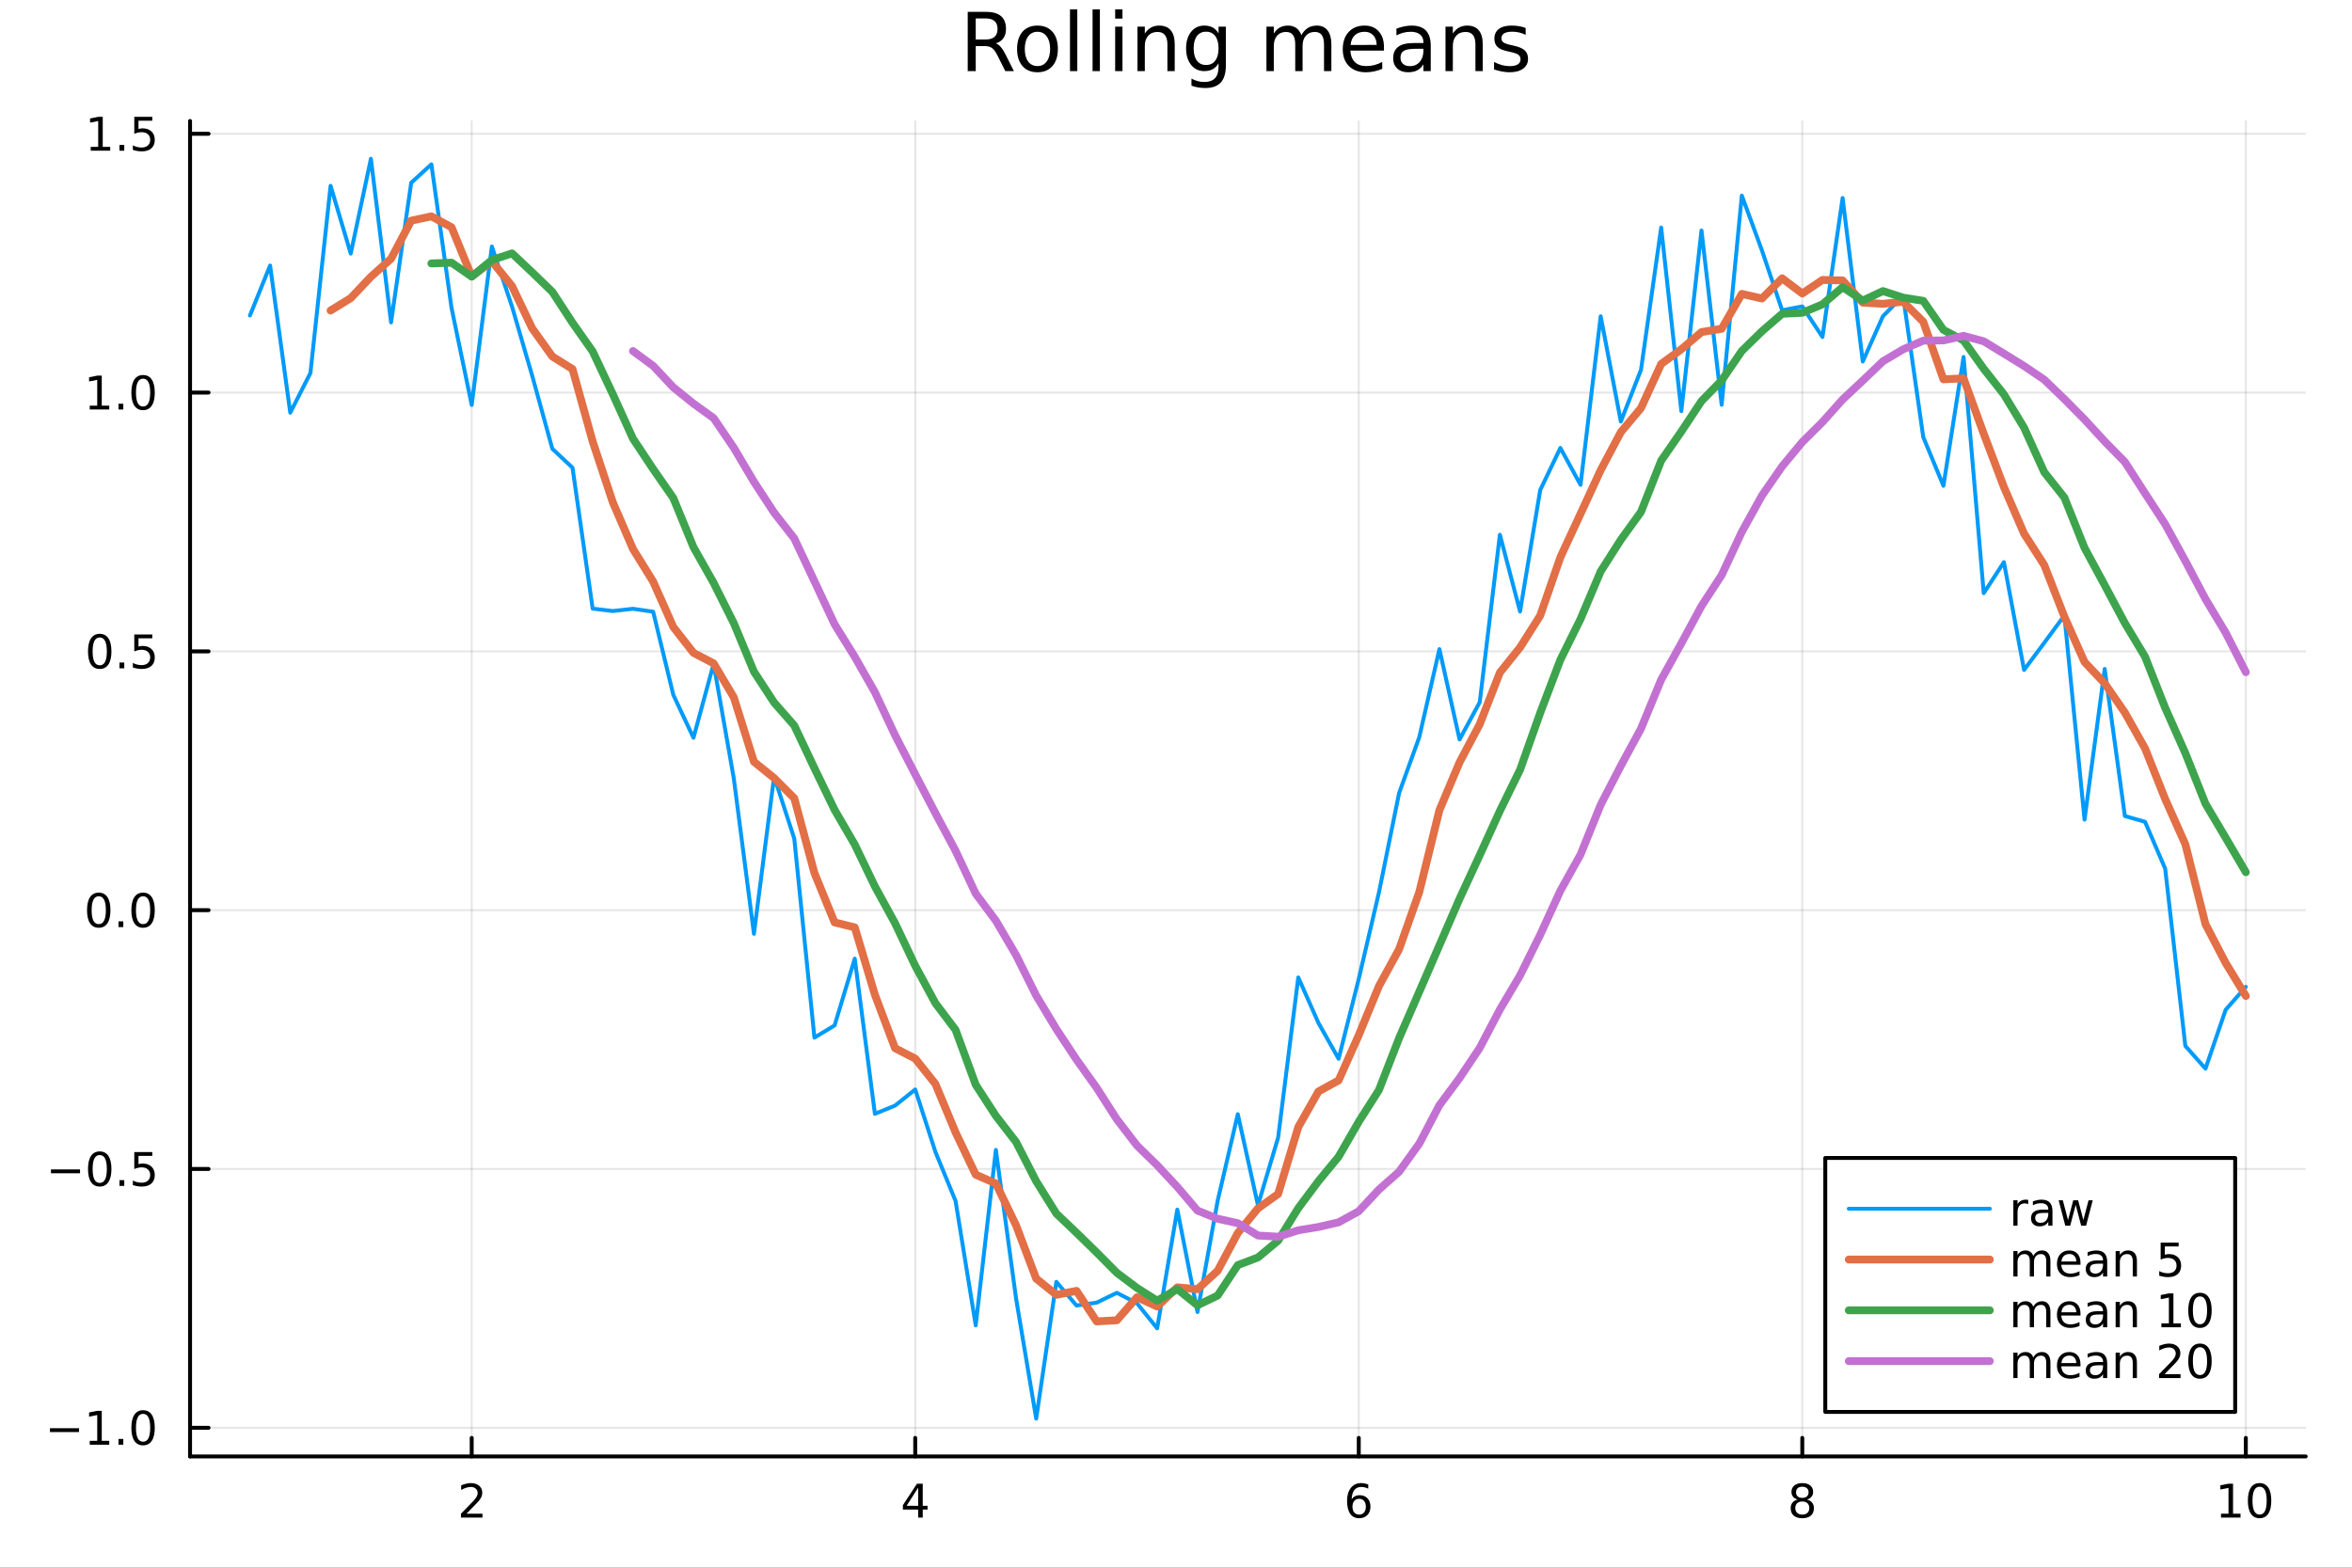 <?xml version="1.0" encoding="utf-8"?>
<svg xmlns="http://www.w3.org/2000/svg" xmlns:xlink="http://www.w3.org/1999/xlink" width="600" height="400" viewBox="0 0 2400 1600">
<rect x="0" y="0" width="2400" height="1600" fill="#333333" stroke="none"/>
<defs>
  <clipPath id="clip750">
    <rect x="0" y="0" width="2400" height="1600"/>
  </clipPath>
</defs>
<path clip-path="url(#clip750)" d="M0 1600 L2400 1600 L2400 0 L0 0  Z" fill="#ffffff" fill-rule="evenodd" fill-opacity="1"/>
<defs>
  <clipPath id="clip751">
    <rect x="480" y="0" width="1681" height="1600"/>
  </clipPath>
</defs>
<path clip-path="url(#clip750)" d="M193.936 1486.45 L2352.76 1486.45 L2352.76 123.472 L193.936 123.472  Z" fill="#ffffff" fill-rule="evenodd" fill-opacity="1"/>
<defs>
  <clipPath id="clip752">
    <rect x="193" y="123" width="2160" height="1364"/>
  </clipPath>
</defs>
<polyline clip-path="url(#clip752)" style="stroke:#000000; stroke-linecap:round; stroke-linejoin:round; stroke-width:2; stroke-opacity:0.1; fill:none" points="481.326,1486.45 481.326,123.472 "/>
<polyline clip-path="url(#clip752)" style="stroke:#000000; stroke-linecap:round; stroke-linejoin:round; stroke-width:2; stroke-opacity:0.1; fill:none" points="933.909,1486.45 933.909,123.472 "/>
<polyline clip-path="url(#clip752)" style="stroke:#000000; stroke-linecap:round; stroke-linejoin:round; stroke-width:2; stroke-opacity:0.1; fill:none" points="1386.49,1486.45 1386.49,123.472 "/>
<polyline clip-path="url(#clip752)" style="stroke:#000000; stroke-linecap:round; stroke-linejoin:round; stroke-width:2; stroke-opacity:0.1; fill:none" points="1839.07,1486.45 1839.07,123.472 "/>
<polyline clip-path="url(#clip752)" style="stroke:#000000; stroke-linecap:round; stroke-linejoin:round; stroke-width:2; stroke-opacity:0.1; fill:none" points="2291.66,1486.45 2291.66,123.472 "/>
<polyline clip-path="url(#clip752)" style="stroke:#000000; stroke-linecap:round; stroke-linejoin:round; stroke-width:2; stroke-opacity:0.1; fill:none" points="193.936,1457.2 2352.76,1457.2 "/>
<polyline clip-path="url(#clip752)" style="stroke:#000000; stroke-linecap:round; stroke-linejoin:round; stroke-width:2; stroke-opacity:0.1; fill:none" points="193.936,1193.07 2352.76,1193.07 "/>
<polyline clip-path="url(#clip752)" style="stroke:#000000; stroke-linecap:round; stroke-linejoin:round; stroke-width:2; stroke-opacity:0.1; fill:none" points="193.936,928.933 2352.76,928.933 "/>
<polyline clip-path="url(#clip752)" style="stroke:#000000; stroke-linecap:round; stroke-linejoin:round; stroke-width:2; stroke-opacity:0.1; fill:none" points="193.936,664.8 2352.76,664.8 "/>
<polyline clip-path="url(#clip752)" style="stroke:#000000; stroke-linecap:round; stroke-linejoin:round; stroke-width:2; stroke-opacity:0.1; fill:none" points="193.936,400.668 2352.76,400.668 "/>
<polyline clip-path="url(#clip752)" style="stroke:#000000; stroke-linecap:round; stroke-linejoin:round; stroke-width:2; stroke-opacity:0.1; fill:none" points="193.936,136.536 2352.76,136.536 "/>
<polyline clip-path="url(#clip750)" style="stroke:#000000; stroke-linecap:round; stroke-linejoin:round; stroke-width:4; stroke-opacity:1; fill:none" points="193.936,1486.45 2352.76,1486.45 "/>
<polyline clip-path="url(#clip750)" style="stroke:#000000; stroke-linecap:round; stroke-linejoin:round; stroke-width:4; stroke-opacity:1; fill:none" points="481.326,1486.45 481.326,1467.55 "/>
<polyline clip-path="url(#clip750)" style="stroke:#000000; stroke-linecap:round; stroke-linejoin:round; stroke-width:4; stroke-opacity:1; fill:none" points="933.909,1486.45 933.909,1467.55 "/>
<polyline clip-path="url(#clip750)" style="stroke:#000000; stroke-linecap:round; stroke-linejoin:round; stroke-width:4; stroke-opacity:1; fill:none" points="1386.49,1486.45 1386.49,1467.55 "/>
<polyline clip-path="url(#clip750)" style="stroke:#000000; stroke-linecap:round; stroke-linejoin:round; stroke-width:4; stroke-opacity:1; fill:none" points="1839.07,1486.45 1839.07,1467.55 "/>
<polyline clip-path="url(#clip750)" style="stroke:#000000; stroke-linecap:round; stroke-linejoin:round; stroke-width:4; stroke-opacity:1; fill:none" points="2291.66,1486.45 2291.66,1467.55 "/>
<path clip-path="url(#clip750)" d="M475.979 1544.91 L492.298 1544.91 L492.298 1548.85 L470.354 1548.85 L470.354 1544.91 Q473.016 1542.16 477.599 1537.53 Q482.206 1532.88 483.386 1531.53 Q485.632 1529.01 486.511 1527.27 Q487.414 1525.51 487.414 1523.82 Q487.414 1521.07 485.47 1519.33 Q483.548 1517.6 480.446 1517.6 Q478.247 1517.6 475.794 1518.36 Q473.363 1519.13 470.585 1520.68 L470.585 1515.95 Q473.409 1514.82 475.863 1514.24 Q478.317 1513.66 480.354 1513.66 Q485.724 1513.66 488.919 1516.35 Q492.113 1519.03 492.113 1523.52 Q492.113 1525.65 491.303 1527.57 Q490.516 1529.47 488.409 1532.07 Q487.831 1532.74 484.729 1535.95 Q481.627 1539.15 475.979 1544.91 Z" fill="#000000" fill-rule="nonzero" fill-opacity="1" /><path clip-path="url(#clip750)" d="M936.918 1518.36 L925.113 1536.81 L936.918 1536.81 L936.918 1518.36 M935.691 1514.29 L941.571 1514.29 L941.571 1536.81 L946.501 1536.81 L946.501 1540.7 L941.571 1540.7 L941.571 1548.85 L936.918 1548.85 L936.918 1540.7 L921.316 1540.7 L921.316 1536.19 L935.691 1514.29 Z" fill="#000000" fill-rule="nonzero" fill-opacity="1" /><path clip-path="url(#clip750)" d="M1386.9 1529.7 Q1383.75 1529.7 1381.9 1531.86 Q1380.07 1534.01 1380.07 1537.76 Q1380.07 1541.49 1381.9 1543.66 Q1383.75 1545.82 1386.9 1545.82 Q1390.04 1545.82 1391.87 1543.66 Q1393.73 1541.49 1393.73 1537.76 Q1393.73 1534.01 1391.87 1531.86 Q1390.04 1529.7 1386.9 1529.7 M1396.18 1515.05 L1396.18 1519.31 Q1394.42 1518.48 1392.61 1518.04 Q1390.83 1517.6 1389.07 1517.6 Q1384.44 1517.6 1381.99 1520.72 Q1379.56 1523.85 1379.21 1530.17 Q1380.58 1528.15 1382.64 1527.09 Q1384.7 1526 1387.17 1526 Q1392.38 1526 1395.39 1529.17 Q1398.42 1532.32 1398.42 1537.76 Q1398.42 1543.08 1395.28 1546.3 Q1392.13 1549.52 1386.9 1549.52 Q1380.9 1549.52 1377.73 1544.94 Q1374.56 1540.33 1374.56 1531.6 Q1374.56 1523.41 1378.45 1518.55 Q1382.34 1513.66 1388.89 1513.66 Q1390.65 1513.66 1392.43 1514.01 Q1394.23 1514.36 1396.18 1515.05 Z" fill="#000000" fill-rule="nonzero" fill-opacity="1" /><path clip-path="url(#clip750)" d="M1839.07 1532.44 Q1835.74 1532.44 1833.82 1534.22 Q1831.92 1536 1831.92 1539.13 Q1831.92 1542.25 1833.82 1544.03 Q1835.74 1545.82 1839.07 1545.82 Q1842.41 1545.82 1844.33 1544.03 Q1846.25 1542.23 1846.25 1539.13 Q1846.25 1536 1844.33 1534.22 Q1842.43 1532.44 1839.07 1532.44 M1834.4 1530.45 Q1831.39 1529.7 1829.7 1527.64 Q1828.03 1525.58 1828.03 1522.62 Q1828.03 1518.48 1830.97 1516.07 Q1833.94 1513.66 1839.07 1513.66 Q1844.24 1513.66 1847.18 1516.07 Q1850.12 1518.48 1850.12 1522.62 Q1850.12 1525.58 1848.43 1527.64 Q1846.76 1529.7 1843.77 1530.45 Q1847.15 1531.23 1849.03 1533.52 Q1850.93 1535.82 1850.93 1539.13 Q1850.93 1544.15 1847.85 1546.83 Q1844.79 1549.52 1839.07 1549.52 Q1833.36 1549.52 1830.28 1546.83 Q1827.22 1544.15 1827.22 1539.13 Q1827.22 1535.82 1829.12 1533.52 Q1831.02 1531.23 1834.4 1530.45 M1832.69 1523.06 Q1832.69 1525.75 1834.35 1527.25 Q1836.04 1528.76 1839.07 1528.76 Q1842.08 1528.76 1843.77 1527.25 Q1845.49 1525.75 1845.49 1523.06 Q1845.49 1520.38 1843.77 1518.87 Q1842.08 1517.37 1839.07 1517.37 Q1836.04 1517.37 1834.35 1518.87 Q1832.69 1520.38 1832.69 1523.06 Z" fill="#000000" fill-rule="nonzero" fill-opacity="1" /><path clip-path="url(#clip750)" d="M2266.34 1544.91 L2273.98 1544.91 L2273.98 1518.55 L2265.67 1520.21 L2265.67 1515.95 L2273.94 1514.29 L2278.61 1514.29 L2278.61 1544.91 L2286.25 1544.91 L2286.25 1548.85 L2266.34 1548.85 L2266.34 1544.91 Z" fill="#000000" fill-rule="nonzero" fill-opacity="1" /><path clip-path="url(#clip750)" d="M2305.7 1517.37 Q2302.09 1517.37 2300.26 1520.93 Q2298.45 1524.47 2298.45 1531.6 Q2298.45 1538.71 2300.26 1542.27 Q2302.09 1545.82 2305.7 1545.82 Q2309.33 1545.82 2311.14 1542.27 Q2312.96 1538.71 2312.96 1531.6 Q2312.96 1524.47 2311.14 1520.93 Q2309.33 1517.37 2305.7 1517.37 M2305.7 1513.66 Q2311.51 1513.66 2314.56 1518.27 Q2317.64 1522.85 2317.64 1531.6 Q2317.64 1540.33 2314.56 1544.94 Q2311.51 1549.52 2305.7 1549.52 Q2299.89 1549.52 2296.81 1544.94 Q2293.75 1540.33 2293.75 1531.6 Q2293.75 1522.85 2296.81 1518.27 Q2299.89 1513.66 2305.7 1513.66 Z" fill="#000000" fill-rule="nonzero" fill-opacity="1" /><polyline clip-path="url(#clip750)" style="stroke:#000000; stroke-linecap:round; stroke-linejoin:round; stroke-width:4; stroke-opacity:1; fill:none" points="193.936,1486.45 193.936,123.472 "/>
<polyline clip-path="url(#clip750)" style="stroke:#000000; stroke-linecap:round; stroke-linejoin:round; stroke-width:4; stroke-opacity:1; fill:none" points="193.936,1457.2 212.834,1457.2 "/>
<polyline clip-path="url(#clip750)" style="stroke:#000000; stroke-linecap:round; stroke-linejoin:round; stroke-width:4; stroke-opacity:1; fill:none" points="193.936,1193.07 212.834,1193.07 "/>
<polyline clip-path="url(#clip750)" style="stroke:#000000; stroke-linecap:round; stroke-linejoin:round; stroke-width:4; stroke-opacity:1; fill:none" points="193.936,928.933 212.834,928.933 "/>
<polyline clip-path="url(#clip750)" style="stroke:#000000; stroke-linecap:round; stroke-linejoin:round; stroke-width:4; stroke-opacity:1; fill:none" points="193.936,664.8 212.834,664.8 "/>
<polyline clip-path="url(#clip750)" style="stroke:#000000; stroke-linecap:round; stroke-linejoin:round; stroke-width:4; stroke-opacity:1; fill:none" points="193.936,400.668 212.834,400.668 "/>
<polyline clip-path="url(#clip750)" style="stroke:#000000; stroke-linecap:round; stroke-linejoin:round; stroke-width:4; stroke-opacity:1; fill:none" points="193.936,136.536 212.834,136.536 "/>
<path clip-path="url(#clip750)" d="M50.992 1457.65 L80.668 1457.65 L80.668 1461.58 L50.992 1461.58 L50.992 1457.65 Z" fill="#000000" fill-rule="nonzero" fill-opacity="1" /><path clip-path="url(#clip750)" d="M91.571 1470.54 L99.21 1470.54 L99.21 1444.18 L90.899 1445.84 L90.899 1441.58 L99.163 1439.92 L103.839 1439.92 L103.839 1470.54 L111.478 1470.54 L111.478 1474.48 L91.571 1474.48 L91.571 1470.54 Z" fill="#000000" fill-rule="nonzero" fill-opacity="1" /><path clip-path="url(#clip750)" d="M120.922 1468.6 L125.807 1468.6 L125.807 1474.48 L120.922 1474.48 L120.922 1468.6 Z" fill="#000000" fill-rule="nonzero" fill-opacity="1" /><path clip-path="url(#clip750)" d="M145.992 1443 Q142.381 1443 140.552 1446.56 Q138.746 1450.1 138.746 1457.23 Q138.746 1464.34 140.552 1467.9 Q142.381 1471.44 145.992 1471.44 Q149.626 1471.44 151.431 1467.9 Q153.26 1464.34 153.26 1457.23 Q153.26 1450.1 151.431 1446.56 Q149.626 1443 145.992 1443 M145.992 1439.29 Q151.802 1439.29 154.857 1443.9 Q157.936 1448.48 157.936 1457.23 Q157.936 1465.96 154.857 1470.57 Q151.802 1475.15 145.992 1475.15 Q140.181 1475.15 137.103 1470.57 Q134.047 1465.96 134.047 1457.23 Q134.047 1448.48 137.103 1443.9 Q140.181 1439.29 145.992 1439.29 Z" fill="#000000" fill-rule="nonzero" fill-opacity="1" /><path clip-path="url(#clip750)" d="M51.987 1193.52 L81.663 1193.52 L81.663 1197.45 L51.987 1197.45 L51.987 1193.52 Z" fill="#000000" fill-rule="nonzero" fill-opacity="1" /><path clip-path="url(#clip750)" d="M101.756 1178.86 Q98.145 1178.86 96.316 1182.43 Q94.51 1185.97 94.51 1193.1 Q94.51 1200.21 96.316 1203.77 Q98.145 1207.31 101.756 1207.31 Q105.39 1207.31 107.196 1203.77 Q109.024 1200.21 109.024 1193.1 Q109.024 1185.97 107.196 1182.43 Q105.39 1178.86 101.756 1178.86 M101.756 1175.16 Q107.566 1175.16 110.621 1179.77 Q113.7 1184.35 113.7 1193.1 Q113.7 1201.83 110.621 1206.43 Q107.566 1211.02 101.756 1211.02 Q95.946 1211.02 92.867 1206.43 Q89.811 1201.83 89.811 1193.1 Q89.811 1184.35 92.867 1179.77 Q95.946 1175.16 101.756 1175.16 Z" fill="#000000" fill-rule="nonzero" fill-opacity="1" /><path clip-path="url(#clip750)" d="M121.918 1204.47 L126.802 1204.47 L126.802 1210.35 L121.918 1210.35 L121.918 1204.47 Z" fill="#000000" fill-rule="nonzero" fill-opacity="1" /><path clip-path="url(#clip750)" d="M137.033 1175.79 L155.39 1175.79 L155.39 1179.72 L141.316 1179.72 L141.316 1188.19 Q142.334 1187.85 143.353 1187.68 Q144.371 1187.5 145.39 1187.5 Q151.177 1187.5 154.556 1190.67 Q157.936 1193.84 157.936 1199.26 Q157.936 1204.84 154.464 1207.94 Q150.992 1211.02 144.672 1211.02 Q142.496 1211.02 140.228 1210.65 Q137.982 1210.28 135.575 1209.53 L135.575 1204.84 Q137.658 1205.97 139.881 1206.53 Q142.103 1207.08 144.58 1207.08 Q148.584 1207.08 150.922 1204.97 Q153.26 1202.87 153.26 1199.26 Q153.26 1195.65 150.922 1193.54 Q148.584 1191.43 144.58 1191.43 Q142.705 1191.43 140.83 1191.85 Q138.978 1192.27 137.033 1193.15 L137.033 1175.79 Z" fill="#000000" fill-rule="nonzero" fill-opacity="1" /><path clip-path="url(#clip750)" d="M100.76 914.731 Q97.149 914.731 95.321 918.296 Q93.515 921.838 93.515 928.967 Q93.515 936.074 95.321 939.639 Q97.149 943.18 100.76 943.18 Q104.395 943.18 106.2 939.639 Q108.029 936.074 108.029 928.967 Q108.029 921.838 106.2 918.296 Q104.395 914.731 100.76 914.731 M100.76 911.028 Q106.571 911.028 109.626 915.634 Q112.705 920.217 112.705 928.967 Q112.705 937.694 109.626 942.301 Q106.571 946.884 100.76 946.884 Q94.95 946.884 91.871 942.301 Q88.816 937.694 88.816 928.967 Q88.816 920.217 91.871 915.634 Q94.95 911.028 100.76 911.028 Z" fill="#000000" fill-rule="nonzero" fill-opacity="1" /><path clip-path="url(#clip750)" d="M120.922 940.333 L125.807 940.333 L125.807 946.213 L120.922 946.213 L120.922 940.333 Z" fill="#000000" fill-rule="nonzero" fill-opacity="1" /><path clip-path="url(#clip750)" d="M145.992 914.731 Q142.381 914.731 140.552 918.296 Q138.746 921.838 138.746 928.967 Q138.746 936.074 140.552 939.639 Q142.381 943.18 145.992 943.18 Q149.626 943.18 151.431 939.639 Q153.26 936.074 153.26 928.967 Q153.26 921.838 151.431 918.296 Q149.626 914.731 145.992 914.731 M145.992 911.028 Q151.802 911.028 154.857 915.634 Q157.936 920.217 157.936 928.967 Q157.936 937.694 154.857 942.301 Q151.802 946.884 145.992 946.884 Q140.181 946.884 137.103 942.301 Q134.047 937.694 134.047 928.967 Q134.047 920.217 137.103 915.634 Q140.181 911.028 145.992 911.028 Z" fill="#000000" fill-rule="nonzero" fill-opacity="1" /><path clip-path="url(#clip750)" d="M101.756 650.599 Q98.145 650.599 96.316 654.164 Q94.51 657.706 94.51 664.835 Q94.51 671.942 96.316 675.506 Q98.145 679.048 101.756 679.048 Q105.39 679.048 107.196 675.506 Q109.024 671.942 109.024 664.835 Q109.024 657.706 107.196 654.164 Q105.39 650.599 101.756 650.599 M101.756 646.895 Q107.566 646.895 110.621 651.502 Q113.7 656.085 113.7 664.835 Q113.7 673.562 110.621 678.168 Q107.566 682.752 101.756 682.752 Q95.946 682.752 92.867 678.168 Q89.811 673.562 89.811 664.835 Q89.811 656.085 92.867 651.502 Q95.946 646.895 101.756 646.895 Z" fill="#000000" fill-rule="nonzero" fill-opacity="1" /><path clip-path="url(#clip750)" d="M121.918 676.201 L126.802 676.201 L126.802 682.08 L121.918 682.08 L121.918 676.201 Z" fill="#000000" fill-rule="nonzero" fill-opacity="1" /><path clip-path="url(#clip750)" d="M137.033 647.52 L155.39 647.52 L155.39 651.456 L141.316 651.456 L141.316 659.928 Q142.334 659.581 143.353 659.419 Q144.371 659.233 145.39 659.233 Q151.177 659.233 154.556 662.405 Q157.936 665.576 157.936 670.993 Q157.936 676.571 154.464 679.673 Q150.992 682.752 144.672 682.752 Q142.496 682.752 140.228 682.381 Q137.982 682.011 135.575 681.27 L135.575 676.571 Q137.658 677.705 139.881 678.261 Q142.103 678.817 144.58 678.817 Q148.584 678.817 150.922 676.71 Q153.26 674.604 153.26 670.993 Q153.26 667.381 150.922 665.275 Q148.584 663.168 144.58 663.168 Q142.705 663.168 140.83 663.585 Q138.978 664.002 137.033 664.881 L137.033 647.52 Z" fill="#000000" fill-rule="nonzero" fill-opacity="1" /><path clip-path="url(#clip750)" d="M91.571 414.013 L99.21 414.013 L99.21 387.647 L90.899 389.314 L90.899 385.055 L99.163 383.388 L103.839 383.388 L103.839 414.013 L111.478 414.013 L111.478 417.948 L91.571 417.948 L91.571 414.013 Z" fill="#000000" fill-rule="nonzero" fill-opacity="1" /><path clip-path="url(#clip750)" d="M120.922 412.069 L125.807 412.069 L125.807 417.948 L120.922 417.948 L120.922 412.069 Z" fill="#000000" fill-rule="nonzero" fill-opacity="1" /><path clip-path="url(#clip750)" d="M145.992 386.467 Q142.381 386.467 140.552 390.032 Q138.746 393.573 138.746 400.703 Q138.746 407.809 140.552 411.374 Q142.381 414.916 145.992 414.916 Q149.626 414.916 151.431 411.374 Q153.26 407.809 153.26 400.703 Q153.26 393.573 151.431 390.032 Q149.626 386.467 145.992 386.467 M145.992 382.763 Q151.802 382.763 154.857 387.37 Q157.936 391.953 157.936 400.703 Q157.936 409.43 154.857 414.036 Q151.802 418.619 145.992 418.619 Q140.181 418.619 137.103 414.036 Q134.047 409.43 134.047 400.703 Q134.047 391.953 137.103 387.37 Q140.181 382.763 145.992 382.763 Z" fill="#000000" fill-rule="nonzero" fill-opacity="1" /><path clip-path="url(#clip750)" d="M92.566 149.881 L100.205 149.881 L100.205 123.515 L91.895 125.182 L91.895 120.922 L100.159 119.256 L104.834 119.256 L104.834 149.881 L112.473 149.881 L112.473 153.816 L92.566 153.816 L92.566 149.881 Z" fill="#000000" fill-rule="nonzero" fill-opacity="1" /><path clip-path="url(#clip750)" d="M121.918 147.936 L126.802 147.936 L126.802 153.816 L121.918 153.816 L121.918 147.936 Z" fill="#000000" fill-rule="nonzero" fill-opacity="1" /><path clip-path="url(#clip750)" d="M137.033 119.256 L155.39 119.256 L155.39 123.191 L141.316 123.191 L141.316 131.663 Q142.334 131.316 143.353 131.154 Q144.371 130.969 145.39 130.969 Q151.177 130.969 154.556 134.14 Q157.936 137.311 157.936 142.728 Q157.936 148.307 154.464 151.408 Q150.992 154.487 144.672 154.487 Q142.496 154.487 140.228 154.117 Q137.982 153.746 135.575 153.006 L135.575 148.307 Q137.658 149.441 139.881 149.996 Q142.103 150.552 144.58 150.552 Q148.584 150.552 150.922 148.445 Q153.26 146.339 153.26 142.728 Q153.26 139.117 150.922 137.01 Q148.584 134.904 144.58 134.904 Q142.705 134.904 140.83 135.321 Q138.978 135.737 137.033 136.617 L137.033 119.256 Z" fill="#000000" fill-rule="nonzero" fill-opacity="1" /><path clip-path="url(#clip750)" d="M1016.15 44.22 Q1018.79 45.111 1021.26 48.028 Q1023.77 50.944 1026.28 56.048 L1034.59 72.576 L1025.8 72.576 L1018.06 57.061 Q1015.06 50.985 1012.22 49 Q1009.43 47.015 1004.57 47.015 L995.656 47.015 L995.656 72.576 L987.474 72.576 L987.474 12.096 L1005.95 12.096 Q1016.32 12.096 1021.42 16.43 Q1026.52 20.765 1026.52 29.515 Q1026.52 35.227 1023.85 38.994 Q1021.22 42.761 1016.15 44.22 M995.656 18.82 L995.656 40.29 L1005.95 40.29 Q1011.86 40.29 1014.86 37.576 Q1017.9 34.822 1017.9 29.515 Q1017.9 24.208 1014.86 21.535 Q1011.86 18.82 1005.95 18.82 L995.656 18.82 Z" fill="#000000" fill-rule="nonzero" fill-opacity="1" /><path clip-path="url(#clip750)" d="M1058.65 32.431 Q1052.65 32.431 1049.17 37.131 Q1045.69 41.789 1045.69 49.931 Q1045.69 58.074 1049.13 62.773 Q1052.61 67.431 1058.65 67.431 Q1064.6 67.431 1068.09 62.732 Q1071.57 58.033 1071.57 49.931 Q1071.57 41.87 1068.09 37.171 Q1064.6 32.431 1058.65 32.431 M1058.65 26.112 Q1068.37 26.112 1073.92 32.431 Q1079.47 38.751 1079.47 49.931 Q1079.47 61.071 1073.92 67.431 Q1068.37 73.751 1058.65 73.751 Q1048.89 73.751 1043.34 67.431 Q1037.83 61.071 1037.83 49.931 Q1037.83 38.751 1043.34 32.431 Q1048.89 26.112 1058.65 26.112 Z" fill="#000000" fill-rule="nonzero" fill-opacity="1" /><path clip-path="url(#clip750)" d="M1091.82 9.544 L1099.28 9.544 L1099.28 72.576 L1091.82 72.576 L1091.82 9.544 Z" fill="#000000" fill-rule="nonzero" fill-opacity="1" /><path clip-path="url(#clip750)" d="M1114.87 9.544 L1122.33 9.544 L1122.33 72.576 L1114.87 72.576 L1114.87 9.544 Z" fill="#000000" fill-rule="nonzero" fill-opacity="1" /><path clip-path="url(#clip750)" d="M1137.92 27.206 L1145.38 27.206 L1145.38 72.576 L1137.92 72.576 L1137.92 27.206 M1137.92 9.544 L1145.38 9.544 L1145.38 18.983 L1137.92 18.983 L1137.92 9.544 Z" fill="#000000" fill-rule="nonzero" fill-opacity="1" /><path clip-path="url(#clip750)" d="M1198.69 45.192 L1198.69 72.576 L1191.23 72.576 L1191.23 45.435 Q1191.23 38.994 1188.72 35.794 Q1186.21 32.594 1181.19 32.594 Q1175.15 32.594 1171.67 36.442 Q1168.18 40.29 1168.18 46.934 L1168.18 72.576 L1160.69 72.576 L1160.69 27.206 L1168.18 27.206 L1168.18 34.254 Q1170.86 30.163 1174.46 28.138 Q1178.11 26.112 1182.85 26.112 Q1190.67 26.112 1194.68 30.973 Q1198.69 35.794 1198.69 45.192 Z" fill="#000000" fill-rule="nonzero" fill-opacity="1" /><path clip-path="url(#clip750)" d="M1243.41 49.364 Q1243.41 41.263 1240.05 36.806 Q1236.73 32.35 1230.69 32.35 Q1224.69 32.35 1221.33 36.806 Q1218.01 41.263 1218.01 49.364 Q1218.01 57.426 1221.33 61.882 Q1224.69 66.338 1230.69 66.338 Q1236.73 66.338 1240.05 61.882 Q1243.41 57.426 1243.41 49.364 M1250.86 66.945 Q1250.86 78.531 1245.72 84.162 Q1240.57 89.833 1229.96 89.833 Q1226.03 89.833 1222.55 89.225 Q1219.06 88.658 1215.78 87.443 L1215.78 80.192 Q1219.06 81.974 1222.26 82.825 Q1225.46 83.675 1228.79 83.675 Q1236.12 83.675 1239.76 79.827 Q1243.41 76.019 1243.41 68.282 L1243.41 64.596 Q1241.1 68.606 1237.5 70.591 Q1233.89 72.576 1228.87 72.576 Q1220.52 72.576 1215.42 66.216 Q1210.31 59.856 1210.31 49.364 Q1210.31 38.832 1215.42 32.472 Q1220.52 26.112 1228.87 26.112 Q1233.89 26.112 1237.5 28.097 Q1241.1 30.082 1243.41 34.092 L1243.41 27.206 L1250.86 27.206 L1250.86 66.945 Z" fill="#000000" fill-rule="nonzero" fill-opacity="1" /><path clip-path="url(#clip750)" d="M1327.91 35.915 Q1330.71 30.892 1334.6 28.502 Q1338.48 26.112 1343.75 26.112 Q1350.84 26.112 1354.69 31.095 Q1358.54 36.037 1358.54 45.192 L1358.54 72.576 L1351.04 72.576 L1351.04 45.435 Q1351.04 38.913 1348.73 35.753 Q1346.42 32.594 1341.68 32.594 Q1335.89 32.594 1332.53 36.442 Q1329.17 40.29 1329.17 46.934 L1329.17 72.576 L1321.67 72.576 L1321.67 45.435 Q1321.67 38.873 1319.36 35.753 Q1317.06 32.594 1312.23 32.594 Q1306.52 32.594 1303.16 36.482 Q1299.8 40.331 1299.8 46.934 L1299.8 72.576 L1292.3 72.576 L1292.3 27.206 L1299.8 27.206 L1299.8 34.254 Q1302.35 30.082 1305.92 28.097 Q1309.48 26.112 1314.38 26.112 Q1319.32 26.112 1322.77 28.624 Q1326.25 31.135 1327.91 35.915 Z" fill="#000000" fill-rule="nonzero" fill-opacity="1" /><path clip-path="url(#clip750)" d="M1412.21 48.028 L1412.21 51.673 L1377.94 51.673 Q1378.43 59.37 1382.56 63.421 Q1386.73 67.431 1394.14 67.431 Q1398.44 67.431 1402.45 66.378 Q1406.5 65.325 1410.47 63.218 L1410.47 70.267 Q1406.46 71.968 1402.25 72.86 Q1398.03 73.751 1393.7 73.751 Q1382.84 73.751 1376.48 67.431 Q1370.16 61.112 1370.16 50.337 Q1370.16 39.197 1376.16 32.675 Q1382.19 26.112 1392.4 26.112 Q1401.56 26.112 1406.86 32.026 Q1412.21 37.9 1412.21 48.028 M1404.76 45.84 Q1404.68 39.723 1401.31 36.077 Q1397.99 32.431 1392.48 32.431 Q1386.24 32.431 1382.48 35.956 Q1378.75 39.48 1378.18 45.88 L1404.76 45.84 Z" fill="#000000" fill-rule="nonzero" fill-opacity="1" /><path clip-path="url(#clip750)" d="M1445.06 49.769 Q1436.03 49.769 1432.55 51.835 Q1429.06 53.901 1429.06 58.884 Q1429.06 62.854 1431.66 65.203 Q1434.29 67.512 1438.78 67.512 Q1444.98 67.512 1448.71 63.137 Q1452.48 58.722 1452.48 51.43 L1452.48 49.769 L1445.06 49.769 M1459.93 46.691 L1459.93 72.576 L1452.48 72.576 L1452.48 65.689 Q1449.92 69.821 1446.12 71.806 Q1442.31 73.751 1436.8 73.751 Q1429.83 73.751 1425.7 69.862 Q1421.61 65.933 1421.61 59.37 Q1421.61 51.714 1426.71 47.825 Q1431.86 43.936 1442.03 43.936 L1452.48 43.936 L1452.48 43.207 Q1452.48 38.062 1449.07 35.267 Q1445.71 32.431 1439.6 32.431 Q1435.71 32.431 1432.02 33.363 Q1428.33 34.295 1424.93 36.158 L1424.93 29.272 Q1429.02 27.692 1432.87 26.922 Q1436.72 26.112 1440.36 26.112 Q1450.21 26.112 1455.07 31.216 Q1459.93 36.32 1459.93 46.691 Z" fill="#000000" fill-rule="nonzero" fill-opacity="1" /><path clip-path="url(#clip750)" d="M1513 45.192 L1513 72.576 L1505.54 72.576 L1505.54 45.435 Q1505.54 38.994 1503.03 35.794 Q1500.52 32.594 1495.5 32.594 Q1489.46 32.594 1485.98 36.442 Q1482.49 40.29 1482.49 46.934 L1482.49 72.576 L1475 72.576 L1475 27.206 L1482.49 27.206 L1482.49 34.254 Q1485.17 30.163 1488.77 28.138 Q1492.42 26.112 1497.16 26.112 Q1504.98 26.112 1508.99 30.973 Q1513 35.794 1513 45.192 Z" fill="#000000" fill-rule="nonzero" fill-opacity="1" /><path clip-path="url(#clip750)" d="M1556.79 28.543 L1556.79 35.591 Q1553.63 33.971 1550.23 33.161 Q1546.82 32.35 1543.18 32.35 Q1537.63 32.35 1534.83 34.052 Q1532.08 35.753 1532.08 39.156 Q1532.08 41.749 1534.06 43.248 Q1536.05 44.706 1542.04 46.043 L1544.59 46.61 Q1552.53 48.311 1555.86 51.43 Q1559.22 54.509 1559.22 60.059 Q1559.22 66.378 1554.2 70.064 Q1549.21 73.751 1540.46 73.751 Q1536.82 73.751 1532.85 73.022 Q1528.92 72.333 1524.54 70.915 L1524.54 63.218 Q1528.67 65.365 1532.68 66.459 Q1536.7 67.512 1540.62 67.512 Q1545.89 67.512 1548.73 65.73 Q1551.56 63.907 1551.56 60.626 Q1551.56 57.588 1549.5 55.967 Q1547.47 54.347 1540.54 52.848 L1537.95 52.24 Q1531.02 50.782 1527.95 47.785 Q1524.87 44.746 1524.87 39.48 Q1524.87 33.08 1529.4 29.596 Q1533.94 26.112 1542.29 26.112 Q1546.42 26.112 1550.06 26.72 Q1553.71 27.327 1556.79 28.543 Z" fill="#000000" fill-rule="nonzero" fill-opacity="1" /><polyline clip-path="url(#clip752)" style="stroke:#009af9; stroke-linecap:round; stroke-linejoin:round; stroke-width:4; stroke-opacity:1; fill:none" points="255.035,322.008 275.607,271.002 296.179,421.187 316.751,380.712 337.322,189.656 357.894,258.799 378.466,162.047 399.038,329.044 419.61,186.469 440.182,167.714 460.754,314.306 481.326,413.304 501.898,251.585 522.47,312.883 543.042,383.412 563.614,458.063 584.186,477.331 604.758,621.155 625.33,623.621 645.902,621.33 666.474,624.32 687.046,709.162 707.617,752.99 728.189,677.503 748.761,794.41 769.333,953.049 789.905,792.596 810.477,855.846 831.049,1058.98 851.621,1046.58 872.193,978.426 892.765,1136.78 913.337,1128.39 933.909,1111.95 954.481,1175.59 975.053,1225.66 995.625,1352.69 1016.2,1173.63 1036.77,1325.06 1057.34,1447.87 1077.91,1308.27 1098.48,1332.45 1119.06,1329.47 1139.63,1319.47 1160.2,1330.15 1180.77,1355.7 1201.34,1234.53 1221.92,1339.09 1242.49,1225.59 1263.06,1137.15 1283.63,1230.1 1304.2,1161.09 1324.78,997.577 1345.35,1044.01 1365.92,1080.62 1386.49,999.046 1407.06,910.976 1427.64,809.444 1448.21,752.487 1468.78,662.526 1489.35,754.703 1509.92,716.719 1530.5,545.783 1551.07,624.094 1571.64,500.169 1592.21,457.17 1612.78,494.832 1633.35,322.797 1653.93,430.192 1674.5,377.409 1695.07,232.225 1715.64,419.595 1736.21,235.258 1756.79,413.104 1777.36,199.62 1797.93,255.665 1818.5,316.656 1839.07,312.73 1859.65,343.932 1880.22,202.075 1900.79,368.97 1921.36,322.711 1941.93,301.969 1962.51,446.114 1983.08,495.79 2003.65,364.326 2024.22,605.369 2044.79,573.749 2065.37,683.722 2085.94,656.112 2106.51,628.168 2127.08,836.558 2147.65,682.756 2168.23,832.86 2188.8,838.738 2209.37,886.541 2229.94,1067.51 2250.51,1090.65 2271.09,1030.57 2291.66,1007.15 "/>
<polyline clip-path="url(#clip752)" style="stroke:#e26f46; stroke-linecap:round; stroke-linejoin:round; stroke-width:8; stroke-opacity:1; fill:none" points="337.322,316.913 357.894,304.271 378.466,282.48 399.038,264.051 419.61,225.203 440.182,220.814 460.754,231.916 481.326,282.167 501.898,266.675 522.47,291.958 543.042,335.098 563.614,363.849 584.186,376.655 604.758,450.569 625.33,512.716 645.902,560.3 666.474,593.551 687.046,639.918 707.617,666.285 728.189,677.061 748.761,711.677 769.333,777.423 789.905,794.11 810.477,814.681 831.049,890.976 851.621,941.409 872.193,946.484 892.765,1015.32 913.337,1069.83 933.909,1080.42 954.481,1106.23 975.053,1155.67 995.625,1198.86 1016.2,1207.91 1036.77,1250.53 1057.34,1304.98 1077.91,1321.51 1098.48,1317.46 1119.06,1348.63 1139.63,1347.51 1160.2,1323.96 1180.77,1333.45 1201.34,1313.87 1221.92,1315.79 1242.49,1297.01 1263.06,1258.41 1283.63,1233.29 1304.2,1218.6 1324.78,1150.3 1345.35,1113.99 1365.92,1102.68 1386.49,1056.47 1407.06,1006.45 1427.64,968.82 1448.21,910.515 1468.78,826.896 1489.35,778.027 1509.92,739.176 1530.5,686.444 1551.07,660.765 1571.64,628.294 1592.21,568.787 1612.78,524.41 1633.35,479.812 1653.93,441.032 1674.5,416.48 1695.07,371.491 1715.64,356.444 1736.21,338.936 1756.79,335.518 1777.36,299.961 1797.93,304.648 1818.5,284.061 1839.07,299.555 1859.65,285.721 1880.22,286.212 1900.79,308.873 1921.36,310.083 1941.93,307.931 1962.51,328.368 1983.08,387.111 2003.65,386.182 2024.22,442.714 2044.79,497.07 2065.37,544.591 2085.94,576.656 2106.51,629.424 2127.08,675.662 2147.65,697.463 2168.23,727.291 2188.8,763.816 2209.37,815.491 2229.94,861.681 2250.51,943.259 2271.09,982.8 2291.66,1016.48 "/>
<polyline clip-path="url(#clip752)" style="stroke:#3da44d; stroke-linecap:round; stroke-linejoin:round; stroke-width:8; stroke-opacity:1; fill:none" points="440.182,268.864 460.754,268.094 481.326,282.324 501.898,265.363 522.47,258.581 543.042,277.956 563.614,297.883 584.186,329.411 604.758,358.622 625.33,402.337 645.902,447.699 666.474,478.7 687.046,508.286 707.617,558.427 728.189,594.889 748.761,635.988 769.333,685.487 789.905,717.014 810.477,740.483 831.049,784.018 851.621,826.543 872.193,861.954 892.765,904.715 913.337,942.255 933.909,985.7 954.481,1023.82 975.053,1051.08 995.625,1107.09 1016.2,1138.87 1036.77,1165.48 1057.34,1205.6 1077.91,1238.59 1098.48,1258.16 1119.06,1278.27 1139.63,1299.02 1160.2,1314.47 1180.77,1327.48 1201.34,1315.66 1221.92,1332.21 1242.49,1322.26 1263.06,1291.19 1283.63,1283.37 1304.2,1266.23 1324.78,1233.05 1345.35,1205.5 1365.92,1180.55 1386.49,1144.88 1407.06,1112.53 1427.64,1059.56 1448.21,1012.25 1468.78,964.789 1489.35,917.249 1509.92,872.811 1530.5,827.632 1551.07,785.64 1571.64,727.595 1592.21,673.407 1612.78,631.793 1633.35,583.128 1653.93,550.898 1674.5,522.387 1695.07,470.139 1715.64,440.427 1736.21,409.374 1756.79,388.275 1777.36,358.22 1797.93,338.07 1818.5,320.252 1839.07,319.245 1859.65,310.62 1880.22,293.086 1900.79,306.761 1921.36,297.072 1941.93,303.743 1962.51,307.044 1983.08,336.661 2003.65,347.527 2024.22,376.399 2044.79,402.5 2065.37,436.48 2085.94,481.883 2106.51,507.803 2127.08,559.188 2147.65,597.266 2168.23,635.941 2188.8,670.236 2209.37,722.457 2229.94,768.671 2250.51,820.361 2271.09,855.045 2291.66,890.149 "/>
<polyline clip-path="url(#clip752)" style="stroke:#c271d2; stroke-linecap:round; stroke-linejoin:round; stroke-width:8; stroke-opacity:1; fill:none" points="645.902,358.281 666.474,373.397 687.046,395.305 707.617,411.895 728.189,426.735 748.761,456.972 769.333,491.685 789.905,523.212 810.477,549.552 831.049,593.178 851.621,637.121 872.193,670.327 892.765,706.5 913.337,750.341 933.909,790.294 954.481,829.903 975.053,868.283 995.625,912.051 1016.2,939.675 1036.77,974.747 1057.34,1016.07 1077.91,1050.27 1098.48,1081.44 1119.06,1110.26 1139.63,1142.36 1160.2,1169.15 1180.77,1189.28 1201.34,1211.37 1221.92,1235.54 1242.49,1243.87 1263.06,1248.4 1283.63,1260.98 1304.2,1262.2 1324.78,1255.66 1345.35,1252.26 1365.92,1247.51 1386.49,1236.18 1407.06,1214.09 1427.64,1195.88 1448.21,1167.26 1468.78,1127.99 1489.35,1100.31 1509.92,1069.52 1530.5,1030.34 1551.07,995.57 1571.64,954.07 1592.21,909.144 1612.78,872.159 1633.35,821.344 1653.93,781.574 1674.5,743.588 1695.07,693.694 1715.64,656.619 1736.21,618.503 1756.79,586.958 1777.36,542.907 1797.93,505.738 1818.5,476.022 1839.07,451.187 1859.65,430.759 1880.22,407.736 1900.79,388.45 1921.36,368.749 1941.93,356.559 1962.51,347.66 1983.08,347.441 2003.65,342.799 2024.22,348.325 2044.79,360.873 2065.37,373.55 2085.94,387.485 2106.51,407.282 2127.08,428.13 2147.65,450.505 2168.23,471.493 2188.8,503.449 2209.37,534.992 2229.94,572.535 2250.51,611.431 2271.09,645.762 2291.66,686.016 "/>
<path clip-path="url(#clip750)" d="M1862.53 1441.02 L2280.8 1441.02 L2280.8 1181.82 L1862.53 1181.82  Z" fill="#ffffff" fill-rule="evenodd" fill-opacity="1"/>
<polyline clip-path="url(#clip750)" style="stroke:#000000; stroke-linecap:round; stroke-linejoin:round; stroke-width:4; stroke-opacity:1; fill:none" points="1862.53,1441.02 2280.8,1441.02 2280.8,1181.82 1862.53,1181.82 1862.53,1441.02 "/>
<polyline clip-path="url(#clip750)" style="stroke:#009af9; stroke-linecap:round; stroke-linejoin:round; stroke-width:4; stroke-opacity:1; fill:none" points="1886.52,1233.66 2030.44,1233.66 "/>
<path clip-path="url(#clip750)" d="M2069.61 1228.99 Q2068.89 1228.57 2068.04 1228.39 Q2067.2 1228.18 2066.18 1228.18 Q2062.57 1228.18 2060.63 1230.54 Q2058.71 1232.88 2058.71 1237.28 L2058.71 1250.94 L2054.43 1250.94 L2054.43 1225.01 L2058.71 1225.01 L2058.71 1229.04 Q2060.05 1226.68 2062.2 1225.54 Q2064.36 1224.38 2067.43 1224.38 Q2067.87 1224.38 2068.41 1224.45 Q2068.94 1224.5 2069.59 1224.62 L2069.61 1228.99 Z" fill="#000000" fill-rule="nonzero" fill-opacity="1" /><path clip-path="url(#clip750)" d="M2085.86 1237.9 Q2080.7 1237.9 2078.71 1239.08 Q2076.72 1240.26 2076.72 1243.11 Q2076.72 1245.38 2078.2 1246.72 Q2079.7 1248.04 2082.27 1248.04 Q2085.81 1248.04 2087.94 1245.54 Q2090.1 1243.02 2090.1 1238.85 L2090.1 1237.9 L2085.86 1237.9 M2094.36 1236.14 L2094.36 1250.94 L2090.1 1250.94 L2090.1 1247 Q2088.64 1249.36 2086.46 1250.5 Q2084.29 1251.61 2081.14 1251.61 Q2077.16 1251.61 2074.8 1249.38 Q2072.46 1247.14 2072.46 1243.39 Q2072.46 1239.01 2075.37 1236.79 Q2078.31 1234.57 2084.12 1234.57 L2090.1 1234.57 L2090.1 1234.15 Q2090.1 1231.21 2088.15 1229.62 Q2086.23 1228 2082.74 1228 Q2080.51 1228 2078.41 1228.53 Q2076.3 1229.06 2074.36 1230.13 L2074.36 1226.19 Q2076.69 1225.29 2078.89 1224.85 Q2081.09 1224.38 2083.18 1224.38 Q2088.8 1224.38 2091.58 1227.3 Q2094.36 1230.22 2094.36 1236.14 Z" fill="#000000" fill-rule="nonzero" fill-opacity="1" /><path clip-path="url(#clip750)" d="M2100.65 1225.01 L2104.91 1225.01 L2110.24 1245.24 L2115.54 1225.01 L2120.56 1225.01 L2125.88 1245.24 L2131.18 1225.01 L2135.44 1225.01 L2128.66 1250.94 L2123.64 1250.94 L2118.06 1229.69 L2112.46 1250.94 L2107.43 1250.94 L2100.65 1225.01 Z" fill="#000000" fill-rule="nonzero" fill-opacity="1" /><polyline clip-path="url(#clip750)" style="stroke:#e26f46; stroke-linecap:round; stroke-linejoin:round; stroke-width:8; stroke-opacity:1; fill:none" points="1886.52,1285.5 2030.44,1285.5 "/>
<path clip-path="url(#clip750)" d="M2074.77 1281.83 Q2076.37 1278.96 2078.59 1277.59 Q2080.81 1276.22 2083.82 1276.22 Q2087.87 1276.22 2090.07 1279.07 Q2092.27 1281.9 2092.27 1287.13 L2092.27 1302.78 L2087.99 1302.78 L2087.99 1287.27 Q2087.99 1283.54 2086.67 1281.73 Q2085.35 1279.93 2082.64 1279.93 Q2079.33 1279.93 2077.41 1282.13 Q2075.49 1284.33 2075.49 1288.12 L2075.49 1302.78 L2071.21 1302.78 L2071.21 1287.27 Q2071.21 1283.52 2069.89 1281.73 Q2068.57 1279.93 2065.81 1279.93 Q2062.55 1279.93 2060.63 1282.15 Q2058.71 1284.35 2058.71 1288.12 L2058.71 1302.78 L2054.43 1302.78 L2054.43 1276.85 L2058.71 1276.85 L2058.71 1280.88 Q2060.17 1278.49 2062.2 1277.36 Q2064.24 1276.22 2067.04 1276.22 Q2069.86 1276.22 2071.83 1277.66 Q2073.82 1279.09 2074.77 1281.83 Z" fill="#000000" fill-rule="nonzero" fill-opacity="1" /><path clip-path="url(#clip750)" d="M2122.94 1288.75 L2122.94 1290.83 L2103.36 1290.83 Q2103.64 1295.23 2106 1297.54 Q2108.38 1299.84 2112.62 1299.84 Q2115.07 1299.84 2117.36 1299.23 Q2119.68 1298.63 2121.95 1297.43 L2121.95 1301.46 Q2119.66 1302.43 2117.25 1302.94 Q2114.84 1303.45 2112.36 1303.45 Q2106.16 1303.45 2102.53 1299.84 Q2098.92 1296.22 2098.92 1290.07 Q2098.92 1283.7 2102.34 1279.97 Q2105.79 1276.22 2111.62 1276.22 Q2116.86 1276.22 2119.89 1279.6 Q2122.94 1282.96 2122.94 1288.75 M2118.68 1287.5 Q2118.64 1284 2116.72 1281.92 Q2114.82 1279.84 2111.67 1279.84 Q2108.11 1279.84 2105.95 1281.85 Q2103.82 1283.86 2103.5 1287.52 L2118.68 1287.5 Z" fill="#000000" fill-rule="nonzero" fill-opacity="1" /><path clip-path="url(#clip750)" d="M2141.72 1289.74 Q2136.55 1289.74 2134.56 1290.92 Q2132.57 1292.1 2132.57 1294.95 Q2132.57 1297.22 2134.05 1298.56 Q2135.56 1299.88 2138.13 1299.88 Q2141.67 1299.88 2143.8 1297.38 Q2145.95 1294.86 2145.95 1290.69 L2145.95 1289.74 L2141.72 1289.74 M2150.21 1287.98 L2150.21 1302.78 L2145.95 1302.78 L2145.95 1298.84 Q2144.49 1301.2 2142.32 1302.34 Q2140.14 1303.45 2136.99 1303.45 Q2133.01 1303.45 2130.65 1301.22 Q2128.31 1298.98 2128.31 1295.23 Q2128.31 1290.85 2131.23 1288.63 Q2134.17 1286.41 2139.98 1286.41 L2145.95 1286.41 L2145.95 1285.99 Q2145.95 1283.05 2144.01 1281.46 Q2142.09 1279.84 2138.59 1279.84 Q2136.37 1279.84 2134.26 1280.37 Q2132.16 1280.9 2130.21 1281.97 L2130.21 1278.03 Q2132.55 1277.13 2134.75 1276.69 Q2136.95 1276.22 2139.03 1276.22 Q2144.66 1276.22 2147.43 1279.14 Q2150.21 1282.06 2150.21 1287.98 Z" fill="#000000" fill-rule="nonzero" fill-opacity="1" /><path clip-path="url(#clip750)" d="M2180.54 1287.13 L2180.54 1302.78 L2176.28 1302.78 L2176.28 1287.27 Q2176.28 1283.59 2174.84 1281.76 Q2173.41 1279.93 2170.54 1279.93 Q2167.09 1279.93 2165.1 1282.13 Q2163.11 1284.33 2163.11 1288.12 L2163.11 1302.78 L2158.82 1302.78 L2158.82 1276.85 L2163.11 1276.85 L2163.11 1280.88 Q2164.63 1278.54 2166.69 1277.38 Q2168.78 1276.22 2171.48 1276.22 Q2175.95 1276.22 2178.24 1279 Q2180.54 1281.76 2180.54 1287.13 Z" fill="#000000" fill-rule="nonzero" fill-opacity="1" /><path clip-path="url(#clip750)" d="M2204.75 1268.22 L2223.1 1268.22 L2223.1 1272.15 L2209.03 1272.15 L2209.03 1280.62 Q2210.05 1280.28 2211.07 1280.11 Q2212.09 1279.93 2213.1 1279.93 Q2218.89 1279.93 2222.27 1283.1 Q2225.65 1286.27 2225.65 1291.69 Q2225.65 1297.27 2222.18 1300.37 Q2218.71 1303.45 2212.39 1303.45 Q2210.21 1303.45 2207.94 1303.08 Q2205.7 1302.71 2203.29 1301.97 L2203.29 1297.27 Q2205.37 1298.4 2207.6 1298.96 Q2209.82 1299.51 2212.29 1299.51 Q2216.3 1299.51 2218.64 1297.41 Q2220.98 1295.3 2220.98 1291.69 Q2220.98 1288.08 2218.64 1285.97 Q2216.3 1283.86 2212.29 1283.86 Q2210.42 1283.86 2208.54 1284.28 Q2206.69 1284.7 2204.75 1285.58 L2204.75 1268.22 Z" fill="#000000" fill-rule="nonzero" fill-opacity="1" /><polyline clip-path="url(#clip750)" style="stroke:#3da44d; stroke-linecap:round; stroke-linejoin:round; stroke-width:8; stroke-opacity:1; fill:none" points="1886.52,1337.34 2030.44,1337.34 "/>
<path clip-path="url(#clip750)" d="M2074.77 1333.67 Q2076.37 1330.8 2078.59 1329.43 Q2080.81 1328.06 2083.82 1328.06 Q2087.87 1328.06 2090.07 1330.91 Q2092.27 1333.74 2092.27 1338.97 L2092.27 1354.62 L2087.99 1354.62 L2087.99 1339.11 Q2087.99 1335.38 2086.67 1333.57 Q2085.35 1331.77 2082.64 1331.77 Q2079.33 1331.77 2077.41 1333.97 Q2075.49 1336.17 2075.49 1339.96 L2075.49 1354.62 L2071.21 1354.62 L2071.21 1339.11 Q2071.21 1335.36 2069.89 1333.57 Q2068.57 1331.77 2065.81 1331.77 Q2062.55 1331.77 2060.63 1333.99 Q2058.71 1336.19 2058.71 1339.96 L2058.71 1354.62 L2054.43 1354.62 L2054.43 1328.69 L2058.71 1328.69 L2058.71 1332.72 Q2060.17 1330.33 2062.2 1329.2 Q2064.24 1328.06 2067.04 1328.06 Q2069.86 1328.06 2071.83 1329.5 Q2073.82 1330.93 2074.77 1333.67 Z" fill="#000000" fill-rule="nonzero" fill-opacity="1" /><path clip-path="url(#clip750)" d="M2122.94 1340.59 L2122.94 1342.67 L2103.36 1342.67 Q2103.64 1347.07 2106 1349.38 Q2108.38 1351.68 2112.62 1351.68 Q2115.07 1351.68 2117.36 1351.07 Q2119.68 1350.47 2121.95 1349.27 L2121.95 1353.3 Q2119.66 1354.27 2117.25 1354.78 Q2114.84 1355.29 2112.36 1355.29 Q2106.16 1355.29 2102.53 1351.68 Q2098.92 1348.06 2098.92 1341.91 Q2098.92 1335.54 2102.34 1331.81 Q2105.79 1328.06 2111.62 1328.06 Q2116.86 1328.06 2119.89 1331.44 Q2122.94 1334.8 2122.94 1340.59 M2118.68 1339.34 Q2118.64 1335.84 2116.72 1333.76 Q2114.82 1331.68 2111.67 1331.68 Q2108.11 1331.68 2105.95 1333.69 Q2103.82 1335.7 2103.5 1339.36 L2118.68 1339.34 Z" fill="#000000" fill-rule="nonzero" fill-opacity="1" /><path clip-path="url(#clip750)" d="M2141.72 1341.58 Q2136.55 1341.58 2134.56 1342.76 Q2132.57 1343.94 2132.57 1346.79 Q2132.57 1349.06 2134.05 1350.4 Q2135.56 1351.72 2138.13 1351.72 Q2141.67 1351.72 2143.8 1349.22 Q2145.95 1346.7 2145.95 1342.53 L2145.95 1341.58 L2141.72 1341.58 M2150.21 1339.82 L2150.21 1354.62 L2145.95 1354.62 L2145.95 1350.68 Q2144.49 1353.04 2142.32 1354.18 Q2140.14 1355.29 2136.99 1355.29 Q2133.01 1355.29 2130.65 1353.06 Q2128.31 1350.82 2128.31 1347.07 Q2128.31 1342.69 2131.23 1340.47 Q2134.17 1338.25 2139.98 1338.25 L2145.95 1338.25 L2145.95 1337.83 Q2145.95 1334.89 2144.01 1333.3 Q2142.09 1331.68 2138.59 1331.68 Q2136.37 1331.68 2134.26 1332.21 Q2132.16 1332.74 2130.21 1333.81 L2130.21 1329.87 Q2132.55 1328.97 2134.75 1328.53 Q2136.95 1328.06 2139.03 1328.06 Q2144.66 1328.06 2147.43 1330.98 Q2150.21 1333.9 2150.21 1339.82 Z" fill="#000000" fill-rule="nonzero" fill-opacity="1" /><path clip-path="url(#clip750)" d="M2180.54 1338.97 L2180.54 1354.62 L2176.28 1354.62 L2176.28 1339.11 Q2176.28 1335.43 2174.84 1333.6 Q2173.41 1331.77 2170.54 1331.77 Q2167.09 1331.77 2165.1 1333.97 Q2163.11 1336.17 2163.11 1339.96 L2163.11 1354.62 L2158.82 1354.62 L2158.82 1328.69 L2163.11 1328.69 L2163.11 1332.72 Q2164.63 1330.38 2166.69 1329.22 Q2168.78 1328.06 2171.48 1328.06 Q2175.95 1328.06 2178.24 1330.84 Q2180.54 1333.6 2180.54 1338.97 Z" fill="#000000" fill-rule="nonzero" fill-opacity="1" /><path clip-path="url(#clip750)" d="M2205.51 1350.68 L2213.15 1350.68 L2213.15 1324.31 L2204.84 1325.98 L2204.84 1321.72 L2213.1 1320.06 L2217.78 1320.06 L2217.78 1350.68 L2225.42 1350.68 L2225.42 1354.62 L2205.51 1354.62 L2205.51 1350.68 Z" fill="#000000" fill-rule="nonzero" fill-opacity="1" /><path clip-path="url(#clip750)" d="M2244.86 1323.13 Q2241.25 1323.13 2239.42 1326.7 Q2237.62 1330.24 2237.62 1337.37 Q2237.62 1344.48 2239.42 1348.04 Q2241.25 1351.58 2244.86 1351.58 Q2248.5 1351.58 2250.3 1348.04 Q2252.13 1344.48 2252.13 1337.37 Q2252.13 1330.24 2250.3 1326.7 Q2248.5 1323.13 2244.86 1323.13 M2244.86 1319.43 Q2250.67 1319.43 2253.73 1324.04 Q2256.81 1328.62 2256.81 1337.37 Q2256.81 1346.1 2253.73 1350.7 Q2250.67 1355.29 2244.86 1355.29 Q2239.05 1355.29 2235.98 1350.7 Q2232.92 1346.1 2232.92 1337.37 Q2232.92 1328.62 2235.98 1324.04 Q2239.05 1319.43 2244.86 1319.43 Z" fill="#000000" fill-rule="nonzero" fill-opacity="1" /><polyline clip-path="url(#clip750)" style="stroke:#c271d2; stroke-linecap:round; stroke-linejoin:round; stroke-width:8; stroke-opacity:1; fill:none" points="1886.52,1389.18 2030.44,1389.18 "/>
<path clip-path="url(#clip750)" d="M2074.77 1385.51 Q2076.37 1382.64 2078.59 1381.27 Q2080.81 1379.9 2083.82 1379.9 Q2087.87 1379.9 2090.07 1382.75 Q2092.27 1385.58 2092.27 1390.81 L2092.27 1406.46 L2087.99 1406.46 L2087.99 1390.95 Q2087.99 1387.22 2086.67 1385.41 Q2085.35 1383.61 2082.64 1383.61 Q2079.33 1383.61 2077.41 1385.81 Q2075.49 1388.01 2075.49 1391.8 L2075.49 1406.46 L2071.21 1406.46 L2071.21 1390.95 Q2071.21 1387.2 2069.89 1385.41 Q2068.57 1383.61 2065.81 1383.61 Q2062.55 1383.61 2060.63 1385.83 Q2058.71 1388.03 2058.71 1391.8 L2058.71 1406.46 L2054.43 1406.46 L2054.43 1380.53 L2058.71 1380.53 L2058.71 1384.56 Q2060.17 1382.17 2062.2 1381.04 Q2064.24 1379.9 2067.04 1379.9 Q2069.86 1379.9 2071.83 1381.34 Q2073.82 1382.77 2074.77 1385.51 Z" fill="#000000" fill-rule="nonzero" fill-opacity="1" /><path clip-path="url(#clip750)" d="M2122.94 1392.43 L2122.94 1394.51 L2103.36 1394.51 Q2103.64 1398.91 2106 1401.22 Q2108.38 1403.52 2112.62 1403.52 Q2115.07 1403.52 2117.36 1402.91 Q2119.68 1402.31 2121.95 1401.11 L2121.95 1405.14 Q2119.66 1406.11 2117.25 1406.62 Q2114.84 1407.13 2112.36 1407.13 Q2106.16 1407.13 2102.53 1403.52 Q2098.92 1399.9 2098.92 1393.75 Q2098.92 1387.38 2102.34 1383.65 Q2105.79 1379.9 2111.62 1379.9 Q2116.86 1379.9 2119.89 1383.28 Q2122.94 1386.64 2122.94 1392.43 M2118.68 1391.18 Q2118.64 1387.68 2116.72 1385.6 Q2114.82 1383.52 2111.67 1383.52 Q2108.11 1383.52 2105.95 1385.53 Q2103.82 1387.54 2103.5 1391.2 L2118.68 1391.18 Z" fill="#000000" fill-rule="nonzero" fill-opacity="1" /><path clip-path="url(#clip750)" d="M2141.72 1393.42 Q2136.55 1393.42 2134.56 1394.6 Q2132.57 1395.78 2132.57 1398.63 Q2132.57 1400.9 2134.05 1402.24 Q2135.56 1403.56 2138.13 1403.56 Q2141.67 1403.56 2143.8 1401.06 Q2145.95 1398.54 2145.95 1394.37 L2145.95 1393.42 L2141.72 1393.42 M2150.21 1391.66 L2150.21 1406.46 L2145.95 1406.46 L2145.95 1402.52 Q2144.49 1404.88 2142.32 1406.02 Q2140.14 1407.13 2136.99 1407.13 Q2133.01 1407.13 2130.65 1404.9 Q2128.31 1402.66 2128.31 1398.91 Q2128.31 1394.53 2131.23 1392.31 Q2134.17 1390.09 2139.98 1390.09 L2145.95 1390.09 L2145.95 1389.67 Q2145.95 1386.73 2144.01 1385.14 Q2142.09 1383.52 2138.59 1383.52 Q2136.37 1383.52 2134.26 1384.05 Q2132.16 1384.58 2130.21 1385.65 L2130.21 1381.71 Q2132.55 1380.81 2134.75 1380.37 Q2136.95 1379.9 2139.03 1379.9 Q2144.66 1379.9 2147.43 1382.82 Q2150.21 1385.74 2150.21 1391.66 Z" fill="#000000" fill-rule="nonzero" fill-opacity="1" /><path clip-path="url(#clip750)" d="M2180.54 1390.81 L2180.54 1406.46 L2176.28 1406.46 L2176.28 1390.95 Q2176.28 1387.27 2174.84 1385.44 Q2173.41 1383.61 2170.54 1383.61 Q2167.09 1383.61 2165.1 1385.81 Q2163.11 1388.01 2163.11 1391.8 L2163.11 1406.46 L2158.82 1406.46 L2158.82 1380.53 L2163.11 1380.53 L2163.11 1384.56 Q2164.63 1382.22 2166.69 1381.06 Q2168.78 1379.9 2171.48 1379.9 Q2175.95 1379.9 2178.24 1382.68 Q2180.54 1385.44 2180.54 1390.81 Z" fill="#000000" fill-rule="nonzero" fill-opacity="1" /><path clip-path="url(#clip750)" d="M2208.73 1402.52 L2225.05 1402.52 L2225.05 1406.46 L2203.1 1406.46 L2203.1 1402.52 Q2205.77 1399.77 2210.35 1395.14 Q2214.96 1390.48 2216.14 1389.14 Q2218.38 1386.62 2219.26 1384.88 Q2220.17 1383.12 2220.17 1381.43 Q2220.17 1378.68 2218.22 1376.94 Q2216.3 1375.21 2213.2 1375.21 Q2211 1375.21 2208.54 1375.97 Q2206.11 1376.73 2203.34 1378.28 L2203.34 1373.56 Q2206.16 1372.43 2208.61 1371.85 Q2211.07 1371.27 2213.1 1371.27 Q2218.48 1371.27 2221.67 1373.96 Q2224.86 1376.64 2224.86 1381.13 Q2224.86 1383.26 2224.05 1385.18 Q2223.27 1387.08 2221.16 1389.67 Q2220.58 1390.34 2217.48 1393.56 Q2214.38 1396.76 2208.73 1402.52 Z" fill="#000000" fill-rule="nonzero" fill-opacity="1" /><path clip-path="url(#clip750)" d="M2244.86 1374.97 Q2241.25 1374.97 2239.42 1378.54 Q2237.62 1382.08 2237.62 1389.21 Q2237.62 1396.32 2239.42 1399.88 Q2241.25 1403.42 2244.86 1403.42 Q2248.5 1403.42 2250.3 1399.88 Q2252.13 1396.32 2252.13 1389.21 Q2252.13 1382.08 2250.3 1378.54 Q2248.5 1374.97 2244.86 1374.97 M2244.86 1371.27 Q2250.67 1371.27 2253.73 1375.88 Q2256.81 1380.46 2256.81 1389.21 Q2256.81 1397.94 2253.73 1402.54 Q2250.67 1407.13 2244.86 1407.13 Q2239.05 1407.13 2235.98 1402.54 Q2232.92 1397.94 2232.92 1389.21 Q2232.92 1380.46 2235.98 1375.88 Q2239.05 1371.27 2244.86 1371.27 Z" fill="#000000" fill-rule="nonzero" fill-opacity="1" /></svg>
